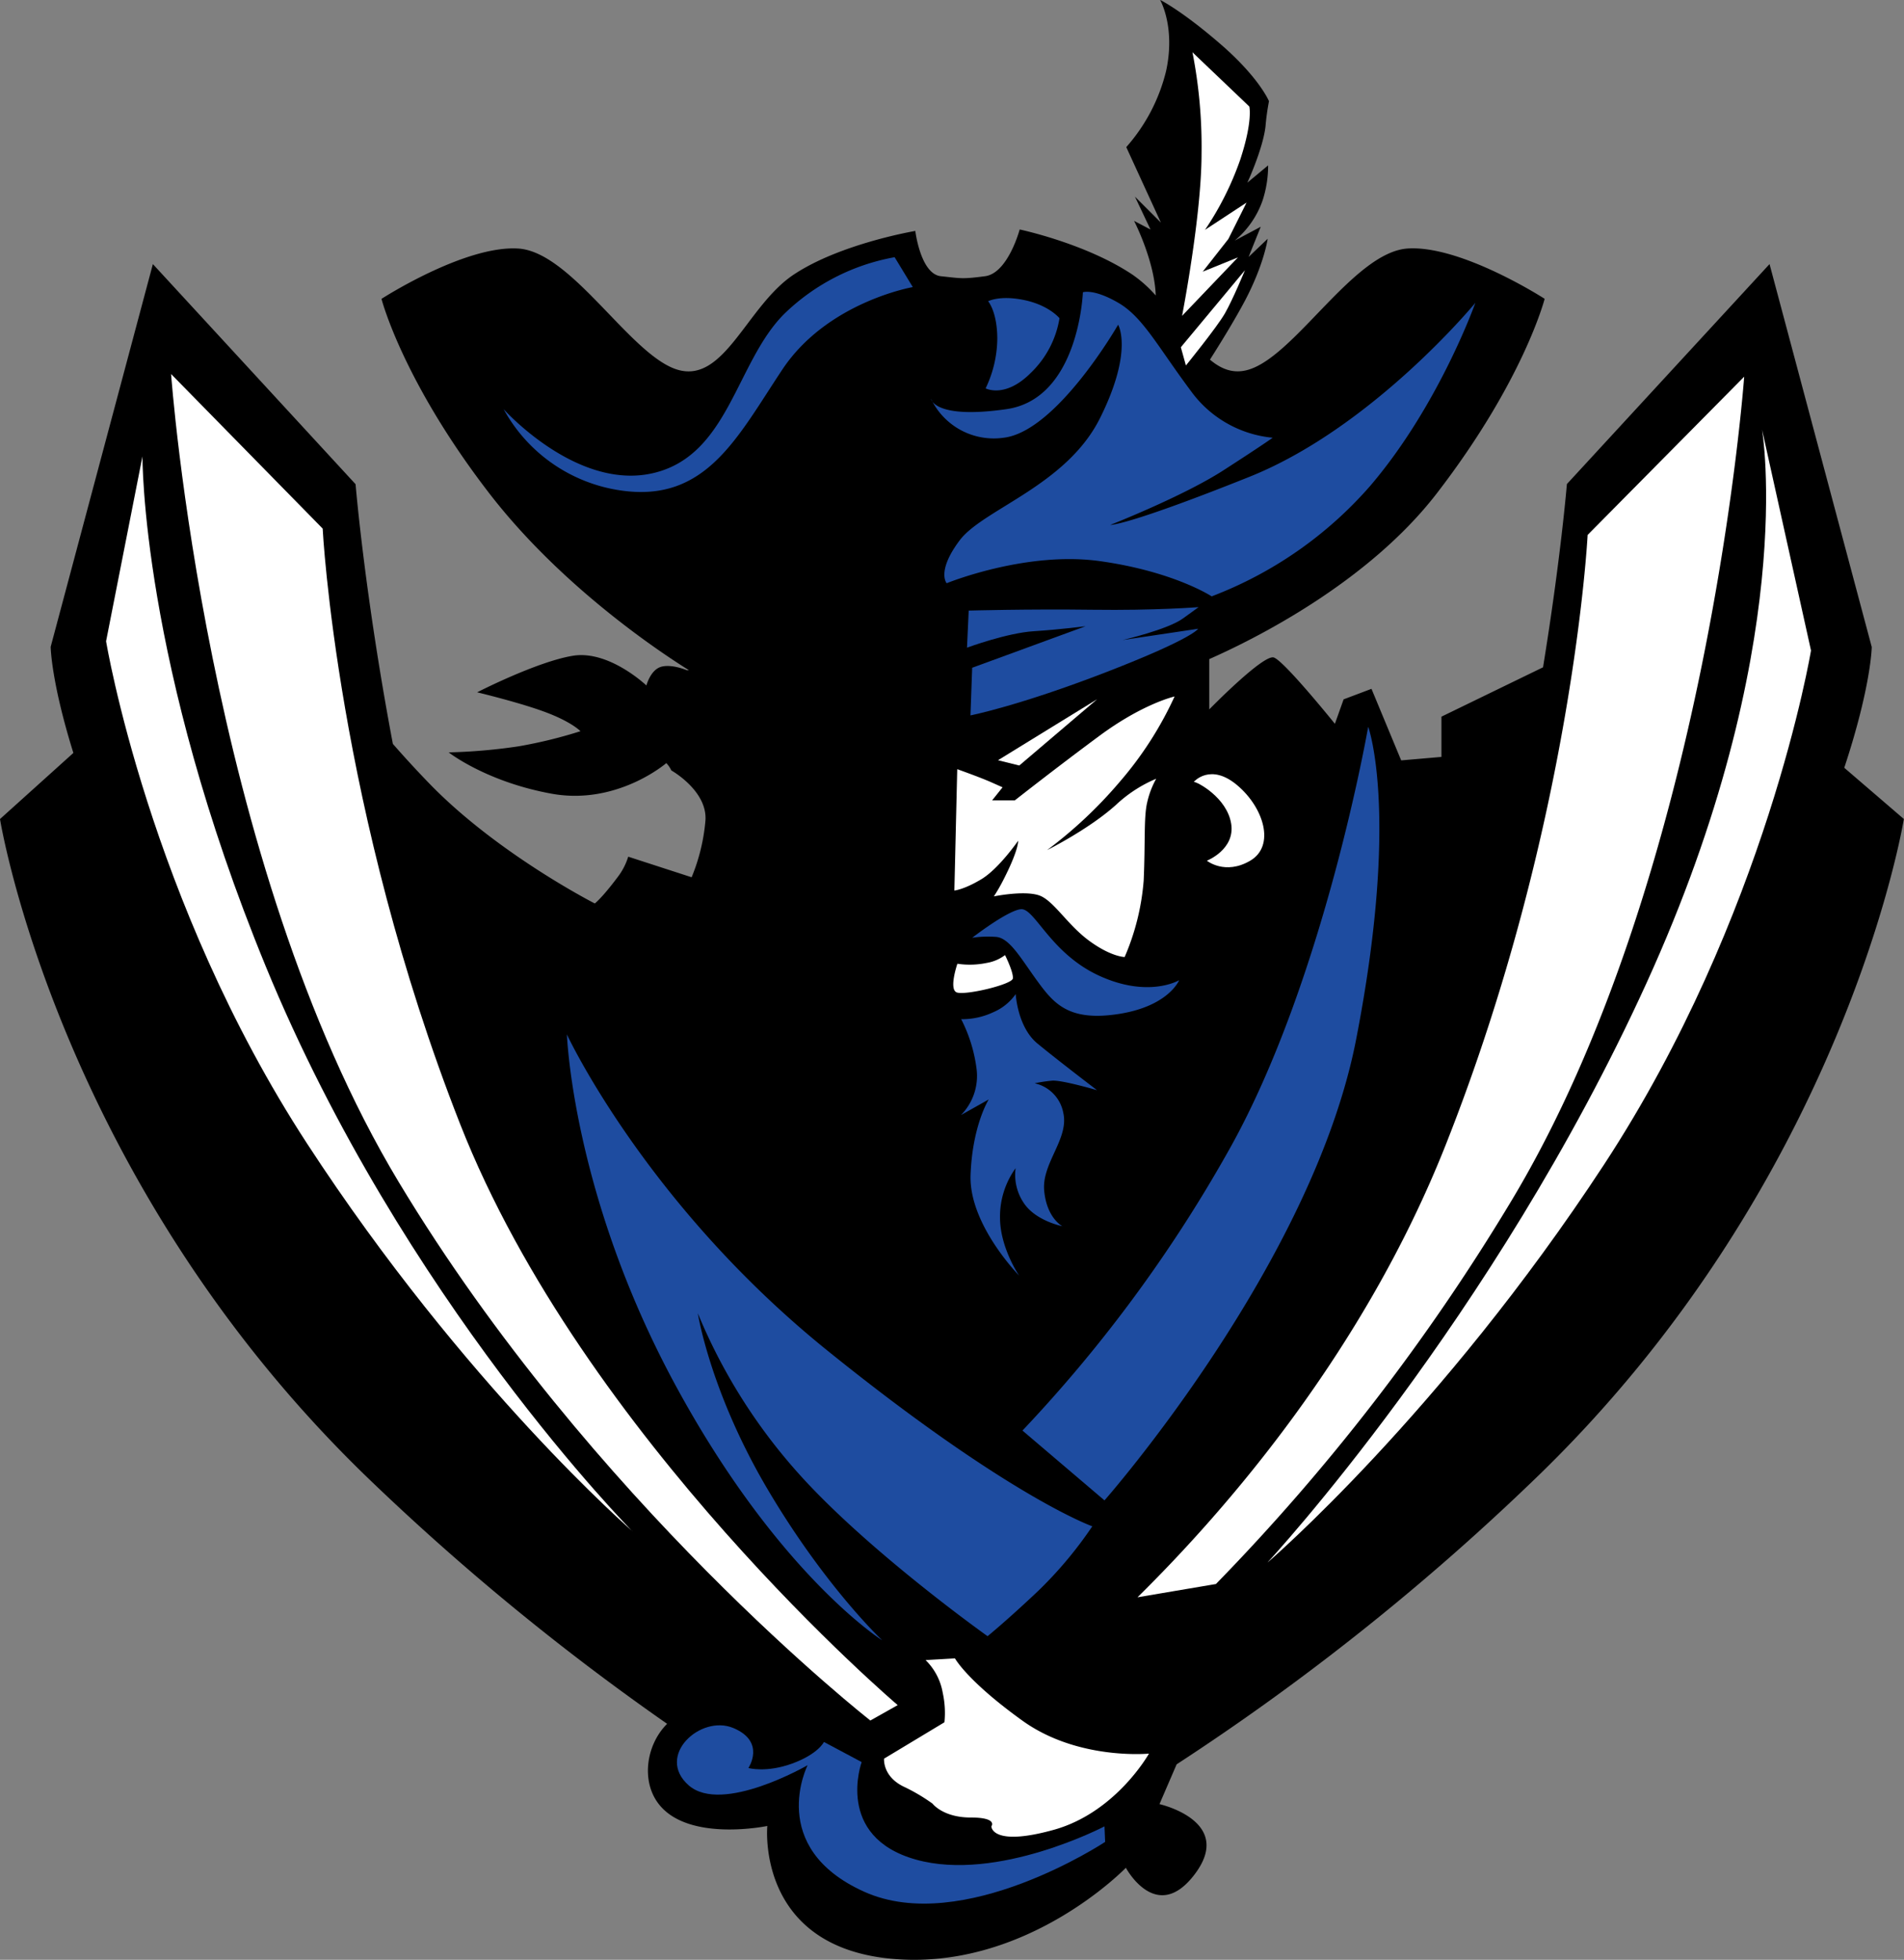 <svg xmlns="http://www.w3.org/2000/svg" viewBox="0 0 378.36 389.52"><rect x="0" y="0" width="378.36" height="389.52" fill="#808080" stroke="none"/><defs><style>.a{fill:#fff;}.b{fill:#1e4ca0;}</style></defs><title>Pirate992_3c</title><path d="M384.34,162.87l0-.08L372.49,152.6c5.37-16.24,5.46-24,5.46-24L357.64,52.49,317.37,96.21s-1.21,14.76-4.74,36.42l-20.19,9.81v8l-8,.69-5.9-14.22L273,139l-1.73,4.86s-10.06-12.49-12.14-13.18S246.3,141,246.3,141V131c8.43-3.72,31.45-15,45.31-33.06,17.21-22.37,21.34-38.55,21.34-38.55s-16.52-10.67-27.19-10-22.37,21.34-31.67,24.09c-2.93.87-5.38-.08-7.65-2,2.14-3.36,4.93-7.9,7-11.8,3.79-7.23,4.47-12.22,4.47-12.22l-3.79,3.61,2.41-6-5.16,2.75a18.12,18.12,0,0,0,5.51-7.92A22.33,22.33,0,0,0,258,32.87l-4.13,3.44s3.1-6.71,3.61-11.19a46.74,46.74,0,0,1,.69-5s-1.89-4.65-9.64-11.36-12-8.78-12-8.78,3.1,5.34,1.2,14.11a35.47,35.47,0,0,1-7.92,15.15l6.88,15-5.16-5.16,3.1,6.54-3.27-1.72s4,7.74,4.3,14.63v.19A25.51,25.51,0,0,0,231,54.56c-9.29-6.2-22.37-8.95-22.37-8.95s-2.32,8.69-6.88,9.29-4.73.43-8.78,0-5.08-9-5.08-9-14.89,2.5-24.18,8.69S150,76.24,140.67,73.49s-21-23.41-31.67-24.09-27.19,10-27.19,10,4.13,16.18,21.34,38.55c13.89,18.05,32.93,31,39.76,35.26h-.43s-3-1.29-5.11-.68-2.92,3.71-2.92,3.71-7.44-7.09-14.63-5.9-19,7.26-19,7.26,8.6,2.06,13.73,4,6.8,3.73,6.8,3.73a93.12,93.12,0,0,1-12.26,3,111,111,0,0,1-13.93,1.21s7.42,5.84,20.45,8.21,22.8-6.08,22.8-6.08a5.66,5.66,0,0,1,1,1.46s7.13,4,6.78,9.87a37.89,37.89,0,0,1-2.75,11.36l-12.6-4.09a12.92,12.92,0,0,1-2.13,4.1c-3.12,4.16-4.51,5.2-4.51,5.2S105.11,169.84,91.58,156c-2.59-2.66-5.17-5.47-7.51-8.15-5.61-29.67-7.41-51.61-7.41-51.61L36.38,52.49,16.07,128.56s.07,6.86,4.51,21.09L6,162.79s11.56,72.16,74,131.83a488.85,488.85,0,0,0,58.57,48c-4.29,4.25-5.31,11.88-1.26,16.43,6.2,7,21.17,3.87,21.17,3.87S156.16,386.72,183,389.3s46.73-18.07,46.73-18.07,6.07,11.36,13.68,1.29c8-10.58-7-13.94-7-13.94l3.41-7.91a479.36,479.36,0,0,0,70.51-56.06c62.44-59.67,74-131.83,74-131.83l0,.08Z" transform="translate(-6)"/><path class="a" d="M257.94,310.48s44.74-48.17,75.21-115,23-110.1,23-110.1l9.73,43.91S357.15,182,324.73,231.5s-66.78,79-66.78,79Z" transform="translate(-6)"/><path class="a" d="M235.78,154.77a26.86,26.86,0,0,0-8,5.19c-5.38,4.86-13.7,9-13.7,9a87.69,87.69,0,0,0,14.4-13.53,71.18,71.18,0,0,0,10.93-17s-6.24,1.39-14.92,7.81-16.83,12.84-16.83,12.84h-4.51l2.08-2.6-2.25-1c-2.25-1-6.76-2.6-6.76-2.6L195.65,177s1.91-.17,5.38-2.26,7.29-7.63,7.29-7.63.17,1.73-2.95,7.81a34.9,34.9,0,0,1-1.87,3.24s6.71-1.37,9.47,0,5.34,5.85,9.64,8.95,6.88,3.1,6.88,3.1A47.52,47.52,0,0,0,233.27,175c.34-7.57,0-12.56.69-15.49a17.61,17.61,0,0,1,1.82-4.77Z" transform="translate(-6)"/><path class="b" d="M118.64,205.57s15.61,33.65,51.69,62.79,52.73,35,52.73,35a80.19,80.19,0,0,1-10.75,12.84c-6.24,5.9-10.06,9-10.06,9s-23.94-17-37.81-32.61a111.19,111.19,0,0,1-19.77-31.57s2.43,15.61,13.88,35,22.76,30,22.76,30-20.68-13-41.15-50.83-21.51-69.73-21.51-69.73Z" transform="translate(-6)"/><path class="b" d="M277.87,144.52s-8.67,50-27.41,83.61a280.53,280.53,0,0,1-41.28,56.2l16.3,13.88s41.28-46.83,50-91.58,2.43-62.1,2.43-62.1Z" transform="translate(-6)"/><polygon class="a" points="198.32 151.1 218.03 138.97 202.55 152.15 198.32 151.1 198.32 151.1"/><path class="a" d="M178.88,342l5.51-3.1S121.94,285.8,97.44,223.42,70.12,105.06,70.12,105.06L40,74.34s6.91,96.93,45.23,160.59,93.69,107,93.69,107Z" transform="translate(-6)"/><path class="a" d="M131.68,304.36s-45.63-46-72.87-112.29C34,131.66,34.31,90.7,34.31,90.7l-7.23,36.75S35.57,179,67,227.26s64.7,77.1,64.7,77.1Z" transform="translate(-6)"/><path class="a" d="M189.9,329.92a11.94,11.94,0,0,1,3.44,6.54,18.59,18.59,0,0,1,.34,5.85l-12,7.23s-.34,3.44,3.79,5.51a36.33,36.33,0,0,1,5.85,3.44s2.07,2.75,7.57,2.75S203,363,203,363s0,4.13,12.39.69,18.93-15.15,18.93-15.15-14.11,1.38-25.13-6.54-13.42-12.39-13.42-12.39l-5.85.34Z" transform="translate(-6)"/><path class="b" d="M169.73,346.22l7.5,4S171.8,365.05,188,369.6,225.48,363,225.48,363l.13,3.09S197.31,384.8,177.75,376s-11.26-25.16-11.26-25.16-17,9.84-23.64,4,2.34-14.12,8.87-11.39,3,7.95,3,7.95,3.54,1,8.71-.89,6.3-4.28,6.3-4.28Z" transform="translate(-6)"/><path class="a" d="M243.25,155.41c.69,0,6.54,3.1,7.4,8.26s-4.82,7.4-4.82,7.4,3.61,2.93,8.61,0,2.75-10.5-2.58-15-8.61-.69-8.61-.69Z" transform="translate(-6)"/><path class="b" d="M199.19,186.39s6.88-5.34,9.64-5.68,5.85,8.78,15.66,13.25,15.83.86,15.83.86-2.07,5.16-12,6.71-12.91-2.06-16.18-6.54-5.51-8.61-8.26-8.78a21.23,21.23,0,0,0-4.65.17Z" transform="translate(-6)"/><path class="a" d="M196.26,191.55a16.58,16.58,0,0,0,5.85-.17,8.29,8.29,0,0,0,3.61-1.55s1.72,3.44,1.55,4.65-9.64,3.44-11.19,2.75.17-5.68.17-5.68Z" transform="translate(-6)"/><path class="b" d="M197,202.57a14.58,14.58,0,0,0,6.37-1.38,10.49,10.49,0,0,0,4.47-3.61s.34,6.54,4.3,9.81S224,216.68,224,216.68s-7.06-2.07-8.95-1.89a30.45,30.45,0,0,0-3.44.52,7.41,7.41,0,0,1,5.68,5.85c1.2,5.16-4.3,10-3.79,15.49s3.61,7.06,3.61,7.06-5.16-1-7.57-4.47a10,10,0,0,1-1.72-7.06,16.52,16.52,0,0,0-3.1,9.81c0,6,3.79,11.53,3.79,11.53s-10-10.15-9.64-20,3.61-15,3.61-15l-5.51,3.1a11.1,11.1,0,0,0,3.1-9.12,30,30,0,0,0-3.1-10Z" transform="translate(-6)"/><path class="b" d="M198.5,121.33l-.34,7.4s7.92-2.93,13.25-3.27,10.33-1,10.33-1l-22.55,8.26-.34,9.47s9.64-1.89,27-8.61,18.24-8.61,18.24-8.61l-15,2.24s8.95-2.07,12-4.3l3.1-2.24s-8.43.69-21.17.52-24.61.17-24.61.17Z" transform="translate(-6)"/><path class="b" d="M191,79.25A13.83,13.83,0,0,0,205.47,87c10.58-1.29,22.72-22.46,22.72-22.46s3.1,5.16-3.61,18.59-23.23,18.07-27.88,24.27-2.58,8.52-2.58,8.52,15.75-6.45,30.46-4.39,22.2,7,22.2,7a79.18,79.18,0,0,0,31.49-21.94c13.68-16,20.91-36.4,20.91-36.4s-20.39,24.78-44.92,34.59-27.62,9.55-27.62,9.55,14.46-5.68,22.46-10.84S258.91,87,258.91,87a22.67,22.67,0,0,1-16.26-9.29c-6.71-9-9.55-14.71-14.46-17.55s-7-2.07-7-2.07S220.44,79.25,206,81.32s-15-2.07-15-2.07Z" transform="translate(-6)"/><path class="b" d="M202.37,59.89s1.81,2.07,1.81,7.49a23.26,23.26,0,0,1-2.32,9.81s3.87,2.07,9-3.1a19.33,19.33,0,0,0,5.68-10.84s-2.07-2.58-7-3.61-7.23.26-7.23.26Z" transform="translate(-6)"/><path class="a" d="M242.9,10.33l11.36,10.84S255,24,252.45,31.75a59.82,59.82,0,0,1-7,13.94l8.26-5.42-3.61,7.23L245,54l7-2.84-11.1,11.62s3.87-19.88,3.87-32.27a97.54,97.54,0,0,0-1.81-20.14Z" transform="translate(-6)"/><path class="a" d="M240.67,69,253.4,53.7s-2.41,5.85-4,8.61-7.74,10.33-7.74,10.33l-1-3.61Z" transform="translate(-6)"/><path class="b" d="M106.08,81.32A31.69,31.69,0,0,0,129.49,97.5c16.87,2.41,23.06-10.67,32-24.09s25.9-16.35,25.9-16.35l-3.61-5.94a42.15,42.15,0,0,0-21.94,11.27c-9.64,9.64-11,28.23-26.16,31.67s-29.6-12.74-29.6-12.74Z" transform="translate(-6)"/><path class="a" d="M321.49,106.33s-2.92,57.34-28.21,121.24c-16.3,41.18-43.77,72.69-61.24,89.9l15.59-2.64a415.44,415.44,0,0,0,58.29-75.46c39.55-65.21,46.68-164.5,46.68-164.5l-31.12,31.46Z" transform="translate(-6)"/></svg>